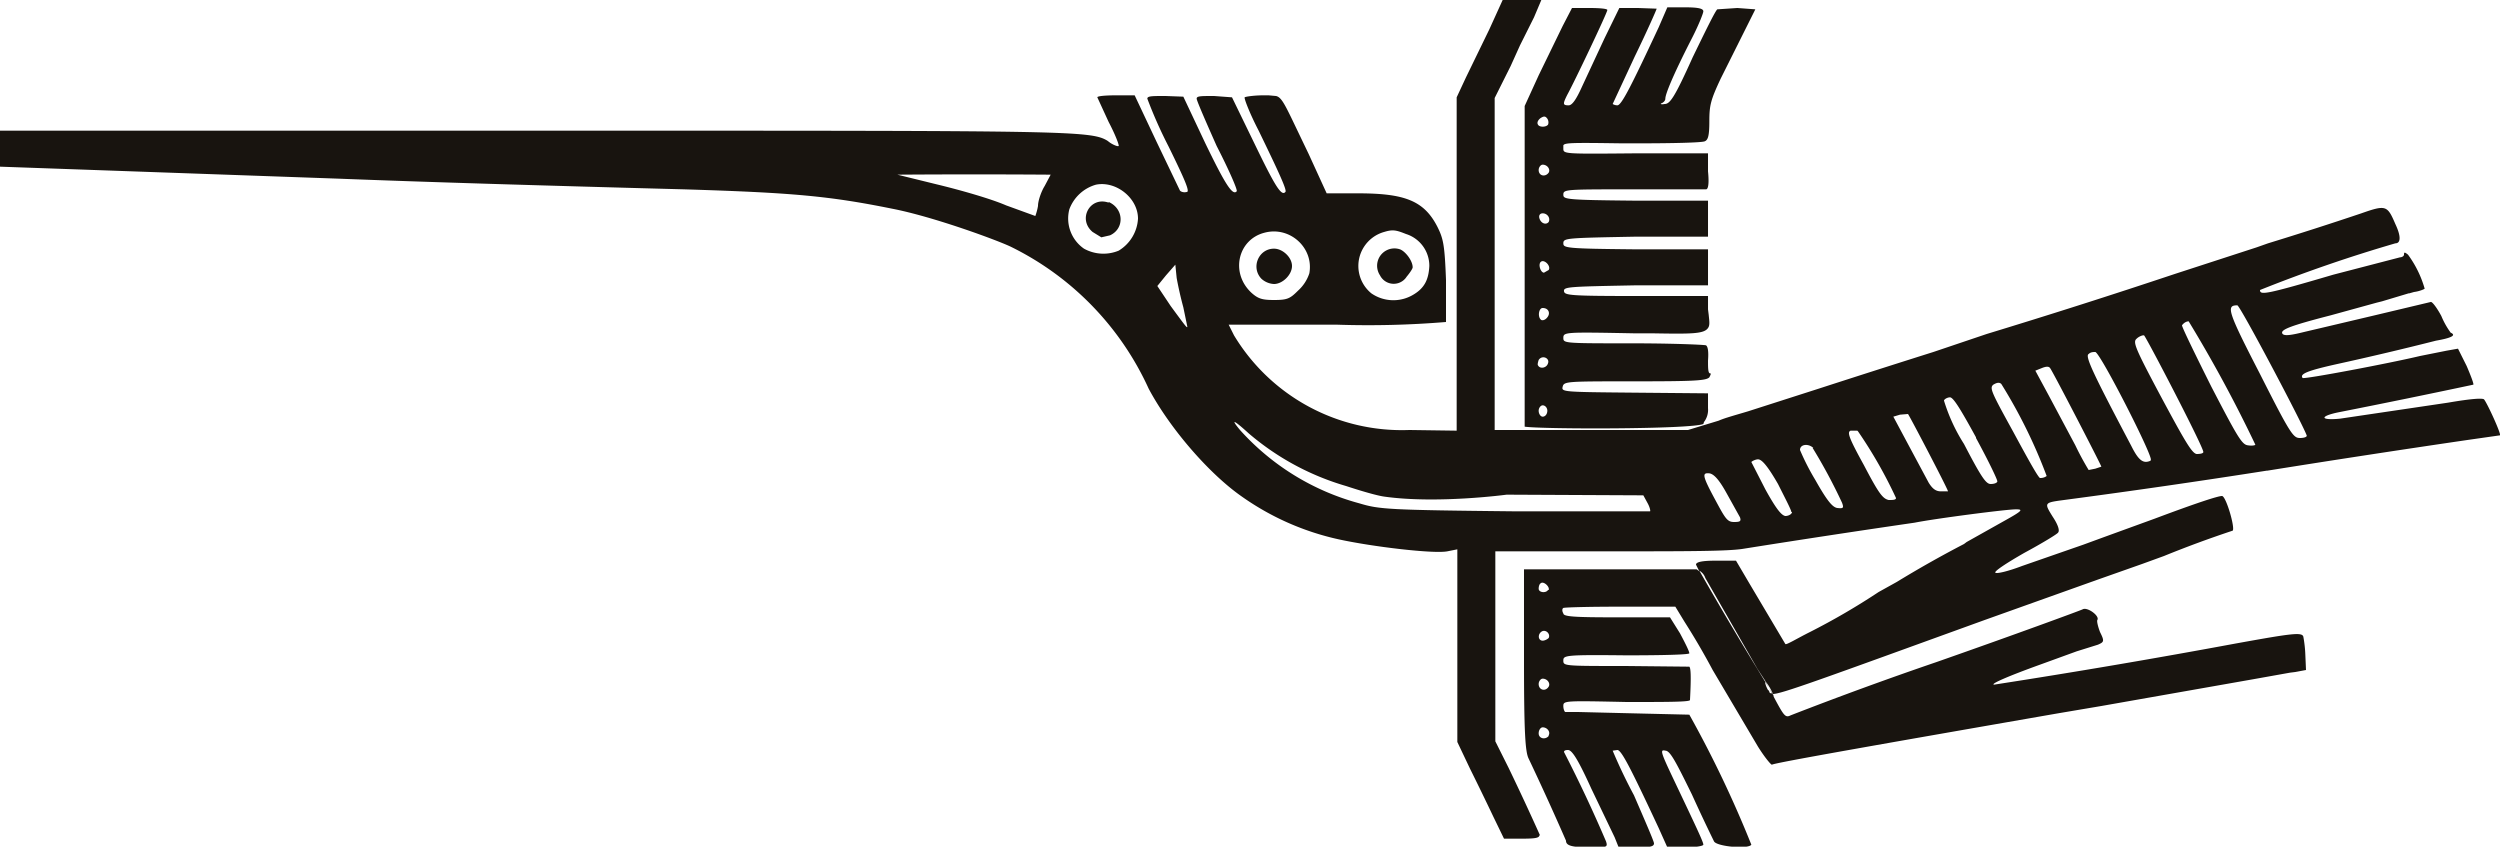<svg xmlns="http://www.w3.org/2000/svg" fill="none" viewBox="0 0 375 127"> <path fill="#18140F" fill-rule="evenodd" d="M231 125.3a392.4 392.4 0 0 0-4.7-10.1l-2-4V82.7h17c11.6 0 18.1 0 20.3-.4a2025.8 2025.8 0 0 1 25.6-3.9c3-.6 13.7-2 15.2-2 1.1 0 1 .2-1.7 1.7l-5.7 3.2-.4.3a168.5 168.5 0 0 0-10.1 5.7l-2.7 1.5a102.6 102.6 0 0 1-10.3 6c-2 1-3.6 2-3.7 1.8l-5.4-9.1-2-3.4h-3c-2.1 0-3 .2-3 .6l.5 1-.4-.3h-25.9V99c0 11.1.2 13.8.7 14.8a427 427 0 0 1 5.6 12.3c0 .8 1 1 3.8 1 2.3 0 2.5 0 2.2-.9a205.5 205.5 0 0 0-6.3-13.4c0-.2.2-.3.6-.3.6 0 1.5 1.4 3.5 5.8l3.5 7.3.6 1.5h2.6c2.1 0 2.7-.1 2.7-.6 0-.3-1.4-3.5-3-7.2a78 78 0 0 1-3.2-6.7l.7-.1c.6 0 1.9 2.5 6.2 11.7l1.3 2.9h2.7c1.5 0 2.7-.2 2.7-.4 0-.4-.9-2.3-4.7-10.3-1.7-3.6-1.8-4-1-3.8.7 0 1.5 1.5 4 6.6a260 260 0 0 0 3.3 7c.4.8 5.2 1.2 5.6.5a167.8 167.8 0 0 0-9.3-19.5 8576 8576 0 0 1-16.7-.4h-1.9c-.1 0-.3-.4-.3-.9 0-.8.2-.8 9.5-.6 6.1 0 9.5 0 9.5-.3.2-3.8.1-4.8-.1-5l-9.6-.1c-9.1 0-9.3 0-9.3-.8s.2-.9 9.4-.8c5.5 0 9.4-.1 9.5-.3 0-.3-.6-1.5-1.4-3l-1.5-2.4h-8c-6.4 0-8-.1-8-.6-.2-.3-.2-.7 0-.8 0-.1 3.9-.2 8.5-.2h8.3l1.4 2.3a106 106 0 0 1 4.2 7.2l6.8 11.5c1 1.6 2 2.8 2.1 2.7.5-.3 16.5-3.1 42.9-7.7l6.5-1.1 22.7-4 5.6-1 .8-.1 1.6-.3-.1-2.3a19 19 0 0 0-.3-2.7c-.2-.7-1.7-.5-10 1a1234.8 1234.8 0 0 1-36.4 6.2c-.6-.1 2.2-1.3 6.9-3l5.5-2 3.2-1c.9-.4 1-.5.3-1.9-.3-.8-.5-1.6-.4-1.8.4-.6-1.5-2-2.2-1.6-.4.2-10.2 3.8-21.9 7.9a566.5 566.5 0 0 0-21.9 8c-.8.4-1 .1-2.5-2.7l-.2-.5c1.3 0 6.7-2 31.8-11.1l16.8-6 6.8-2.4 3.3-1.2a166.1 166.1 0 0 1 10.3-3.8c.4-.4-1-5.2-1.6-5.2-.6 0-3.7 1-10.1 3.4l-7.7 2.8-3 1.1-9.2 3.2c-2.1.8-3.8 1.2-4 1-.2-.2 1.6-1.4 4.4-3 2.6-1.4 4.9-2.8 5-3 .3-.3 0-1.2-.8-2.4-1.3-2.1-1.3-2.1 1.7-2.5a1268.7 1268.7 0 0 0 30.4-4.4h.1a2302.2 2302.2 0 0 1 30-4.6l4.9-.7c.2-.2-1.9-4.8-2.4-5.4-.3-.2-1.9-.1-5.4.5L351 62.8c-3.1.3-3.1-.4 0-1a1412.5 1412.5 0 0 0 20-4.1c.1-.1-.4-1.4-1-2.8l-1.3-2.6-1.7.3-4 .8c-4.6 1.1-17.3 3.5-17.6 3.3-.5-.6.7-1.1 5.2-2.1a470 470 0 0 0 14.8-3.5c2.3-.4 3.1-.8 2.2-1.2a12 12 0 0 1-1.4-2.5c-.7-1.3-1.4-2.2-1.6-2.1l-8.4 2L349 49l-3.4.8c-2 .5-2.9.6-3.2.3-.5-.6 1-1.2 7.2-2.8l6.9-1.9.8-.2 4-1.2h.1l.7-.2c.8-.1 1.5-.4 1.6-.5a16 16 0 0 0-2.5-5.1c-.5-.4-.6-.4-.6 0 0 .2-.3.4-.6.4l-10 2.6c-10.2 3-11 3.1-11 2.3a220.8 220.8 0 0 1 20.3-7c.8 0 .9-1 0-2.9-1.2-2.8-1.4-2.9-5.1-1.6a542 542 0 0 1-14 4.5l-1.7.6-12.3 4a1104.4 1104.4 0 0 1-28.2 9l-8 2.7a2556 2556 0 0 0-17.2 5.5l-10.6 3.4c-2 .6-3.5 1-4.4 1.4l-4.6 1.4h-29V14.7l2.4-4.8 1.4-3.1.1-.2 2-4 1.1-2.6h-5.8l-2 4.4-3.5 7.2-1.4 3v50l-7.1-.1a29.4 29.4 0 0 1-26.3-14.2l-.8-1.6h16.2a142 142 0 0 0 16.4-.4V42c-.2-5.3-.4-6.2-1.3-8-2-3.9-4.9-5-11.9-5H199l-2.7-5.9-1.2-2.5c-2.3-4.8-2.8-6-3.7-6.2l-1.1-.1h-.8c-1.4 0-2.7.2-2.8.3-.1.2.8 2.5 2.1 5 3.1 6.4 4.3 9 4 9.2-.6.7-1.6-1-4.6-7.2l-3.4-7-2.7-.2c-2 0-2.6 0-2.6.4 0 .3 1.4 3.5 3 7.1 1.9 3.7 3.2 6.7 3 6.8-.6.7-1.7-1-4.7-7.2l-3.3-7-2.7-.1c-2 0-2.7 0-2.7.4a68 68 0 0 0 3.2 7.2c2.6 5.3 3.2 6.8 2.7 6.8-.4.1-.8 0-1-.2l-3.5-7.3-3.3-7h-2.8c-1.5 0-2.8.1-2.8.3l1.7 3.7c1 1.9 1.6 3.5 1.5 3.6-.1.1-.7-.1-1.3-.5l-.4-.3c-2.5-1.5-5.9-1.5-80.6-1.5H0V25l50.8 1.8c12.9.5 29.2 1 51.8 1.6 16.3.5 21.8 1 31.2 2.9 6.2 1.2 15.7 4.7 17.8 5.7a44 44 0 0 1 20.7 21.3c3.2 6 9.1 12.8 14 16.2a40 40 0 0 0 14.5 6.4c5 1.1 14.2 2.2 16.3 1.8l1.5-.3v28.9l1.9 4a466.4 466.4 0 0 1 3.5 7.2l1.6 3.3h2.7c1.9 0 2.6-.1 2.6-.5Zm34.8-21.3h.1a8 8 0 0 0-1-1.7l-1.3-2-7.8-13.6a2 2 0 0 0-.9-1.1 592.7 592.7 0 0 0 11.2 18.8l-.1-.1-.2-.3Zm0 0c-.2 0-.3 0-.4-.2 0 0 0-.2-.2-.3-.4-.7-.5-1.3-.4-1.3l1 1.8Zm-10.2-40.7-.1.3c-1.9.8-24 .8-26.8.4V15.9l2.1-4.6 3.6-7.4 1.4-2.7h2.6c1.5 0 2.7.1 2.7.3 0 .4-5 10.9-6 12.7-.7 1.4-.7 1.6.2 1.6.5 0 1.1-.8 2-2.8l3.4-7.3 2.2-4.5h2.8l2.8.1c0 .1-1.4 3.3-3.3 7.2l-3.3 7.1s.3.2.7.2c.6 0 1.9-2.5 6.2-11.7l1.3-3h2.7c2 0 2.7.2 2.7.6 0 .3-.8 2.3-1.9 4.4-2.6 5.1-3.8 8-3.8 8.7 0 .3-.3.6-.6.7-.2.1 0 .2.5.1.8 0 1.5-1 4.2-7 1.8-3.7 3.4-7 3.7-7.2l3-.2 2.7.2-1.7 3.4-3.5 7c-1.5 3.2-1.7 4-1.7 6.4 0 2.2-.2 2.8-.7 3-.5.2-4.9.3-9.8.3h-2.7c-7.3-.1-8.5-.1-8.7.3v.5c0 .8.2.8 10.8.7h10.9v2.7c.2 2 0 2.7-.3 2.7h-11c-10.1 0-10.4 0-10.4.8 0 .7.3.8 10.8.9h10.9v5.4h-10.9c-10.4.2-10.8.2-10.8 1 0 .7.4.8 10.8.9h10.9v5.4h-10.9c-10 .2-10.8.2-10.7.9.1.6 1 .7 10.8.7h10.8v2l.1.8c.1 1 .2 1.6-.1 2-.6.9-2.5.9-8.3.8h-2.7c-10.5-.2-10.7-.2-10.7.7 0 .8.2.8 10.4.8 5.7 0 10.7.2 11 .3.3.2.4 1 .3 2.3 0 1 0 1.9.3 1.9.2 0 .1.2-.1.6-.5.5-2.2.6-11.2.6-10.2 0-10.6 0-10.8.8-.2.8 0 .8 10.8.9l11 .1v2.2a3 3 0 0 1-.6 2.1Zm-23.3 47c.3-.5-.2-1.2-.9-1.2-.3 0-.6.4-.6.9 0 .8 1 1 1.5.4Zm0-7.3c.3-.5-.2-1.2-.9-1.2-.3 0-.6.4-.6.8 0 .9 1 1.2 1.5.4Zm-1-8.3c.6-.3 1.3.4 1 1-.2.2-.6.4-.9.4-.7 0-.8-1-.1-1.4Zm1-6.2c.2-.5-.8-1.4-1.2-1-.2.1-.3.5-.3.8 0 .6 1.1.7 1.4.2ZM259 74l2 3.6c.2.6 0 .7-.9.7-1 0-1.3-.5-2.8-3.3-2-3.7-2-4.1-.9-4 .7.1 1.5 1 2.6 3Zm9.7 2.8c0-.3-1-2.2-2-4.2-1.5-2.6-2.4-3.7-3-3.7-.3 0-.8.2-1 .4l2.1 4.1c1.6 2.9 2.4 3.9 3 4 .5 0 1-.3 1-.6Zm3.2-9.6a82 82 0 0 1 4.4 8.2c.3.8.2.9-.7.8-.7-.1-1.5-1-3.3-4.2a35.6 35.6 0 0 1-2.3-4.5c0-.9 1.3-1 2-.3Zm-24.4 9.5c.1 0 0-.6-.4-1.3l-.6-1.1-20.5-.1s-10.4 1.4-18.3.3c-1.6-.2-5.8-1.6-5.8-1.6a39.3 39.3 0 0 1-14.6-7.9c-2.2-2-2.8-2.3-1.3-.5a37 37 0 0 0 17.9 11c3 .9 4.2 1 23.3 1.2h20.3Zm31.2-12a68 68 0 0 1 5.7 10c0 .3-.5.3-1.1.3-.9-.2-1.5-1-3.7-5.2-2.2-4-2.6-5-2-5.2h1Zm13.5 9c0-.3-5.7-11.2-6-11.6l-1.2.1-1 .3 2.3 4.3 3 5.6c.5.8 1 1.3 1.8 1.3h1Zm4.2-8c1.8 3.3 3.2 6.2 3.2 6.5 0 .2-.4.4-1 .4-.7 0-1.4-1-4-6a26.5 26.5 0 0 1-3-6.5c0-.2.5-.5.9-.5.5 0 1.6 1.8 3.9 6Zm10.6 5.7a77.5 77.5 0 0 0-6.8-13.8c-.3-.3-.7-.2-1.2.1-.6.5-.3 1.1 3 7.1 2 3.7 3.7 6.8 4 6.9.2 0 .6 0 1-.3Zm8.2-1.4-.9.3-1 .2s-1-1.6-2-3.7l-4-7.5-2-3.7 1-.4c.5-.2 1-.3 1.2 0 .2.1 7.7 14.6 7.7 14.8Zm7.4-1c.6-.1-7.5-16-8.3-16.2-.3 0-.7 0-1 .3-.6.3.7 3 6.4 13.8 1.1 2.2 1.8 2.7 2.9 2.2Zm-1-18.7c.2 0 8.9 16.7 8.9 17.5 0 .2-.4.3-1 .3-.7-.1-1.7-1.8-5.3-8.5-4-7.5-4.3-8.3-3.7-8.8.3-.3.8-.5 1-.5Zm16.7 16.4a204.8 204.8 0 0 0-10-18.5c-.4 0-.8.3-1 .6 0 .3 2 4.4 4.4 9.2 4 7.7 4.6 8.7 5.5 8.8.6.1 1.1 0 1.1-.1Zm-2.7-20.9c.4 0 9.7 17.6 10.4 19.5.1.2-.3.4-1 .4-1 0-1.4-.5-6-9.6-4.9-9.5-5.1-10.3-3.4-10.3ZM232.1 61.6c0-.4-.3-.8-.7-.8-.3 0-.6.4-.6.8 0 .5.3.9.6.9.4 0 .7-.4.7-.9Zm-1.3-7.6c.5-.8 1.7-.3 1.4.5-.2.7-1.2.9-1.5.3-.1-.1 0-.5.1-.8Zm-52.7-5-.6-2.9a55 55 0 0 1-1-4.4l-.2-2-1.4 1.6-1.3 1.6 2 3c2.5 3.4 2.5 3.4 2.5 3Zm53.3-2.8c.9 0 1.2.8.7 1.4-.3.4-.7.5-.9.4-.6-.4-.4-1.8.2-1.8Zm-19.4-2c1.7-1 2.3-2.3 2.4-4.3a5 5 0 0 0-3.5-4.8c-1.5-.6-2-.7-3.3-.3a5.3 5.3 0 0 0-1.9 9.2 5.8 5.8 0 0 0 6.3.2Zm-5-2.9a2.6 2.6 0 0 1 3-3.9c.8.3 1.9 1.7 1.9 2.7 0 .2-.4.8-.9 1.4a2.3 2.3 0 0 1-4-.2Zm-10.6-.3a6 6 0 0 1-1.7 2.6c-1.2 1.2-1.6 1.4-3.6 1.4-1.8 0-2.4-.2-3.4-1.1-3.2-3-2-8 2-9 3.8-1 7.4 2.3 6.7 6.1Zm-5.3-3.7c-2.3 0-3.5 2.8-1.9 4.5a3 3 0 0 0 1.9.8c1.3 0 2.7-1.4 2.7-2.7 0-1.3-1.4-2.6-2.7-2.6Zm41.2 3.2c.4-.6-.7-1.7-1.2-1.2-.4.4 0 1.6.5 1.6l.7-.4Zm-61.6-7.7a6 6 0 0 1-2.9 4.8 6 6 0 0 1-5.2-.3 5.5 5.5 0 0 1-2.2-5.9 6 6 0 0 1 4-3.7c3-.6 6.3 2 6.3 5.1Zm-4.4-2.4c-2.8-1-4.7 2.5-2.4 4.4l1.3.8 1.3-.3c2.2-1 2.1-4-.2-5Zm66 2.9c.3-.6-.2-1.3-.9-1.3-.4 0-.6.3-.5.7.2.8 1 1.1 1.4.6Zm-75.6-5.4c-.5.8-1 2.2-1 3a9 9 0 0 1-.4 1.5l-4.4-1.6c-2.3-1-6.9-2.3-10.2-3.1l-6.1-1.5a1596.7 1596.7 0 0 1 23 0l-.9 1.7Zm75.6-2c.3-.5-.2-1.2-.9-1.2-.3 0-.6.4-.6.8 0 .9 1 1.1 1.5.4Zm-.2-8.1c.2.3.2.7.1.9-.3.4-1.3.4-1.5 0-.2-.3 0-.7.4-1 .5-.3.7-.3 1 .1Z" clip-rule="evenodd"/><style> @media (prefers-color-scheme: dark) { path { fill: #FFFAF5; } } </style></svg>


